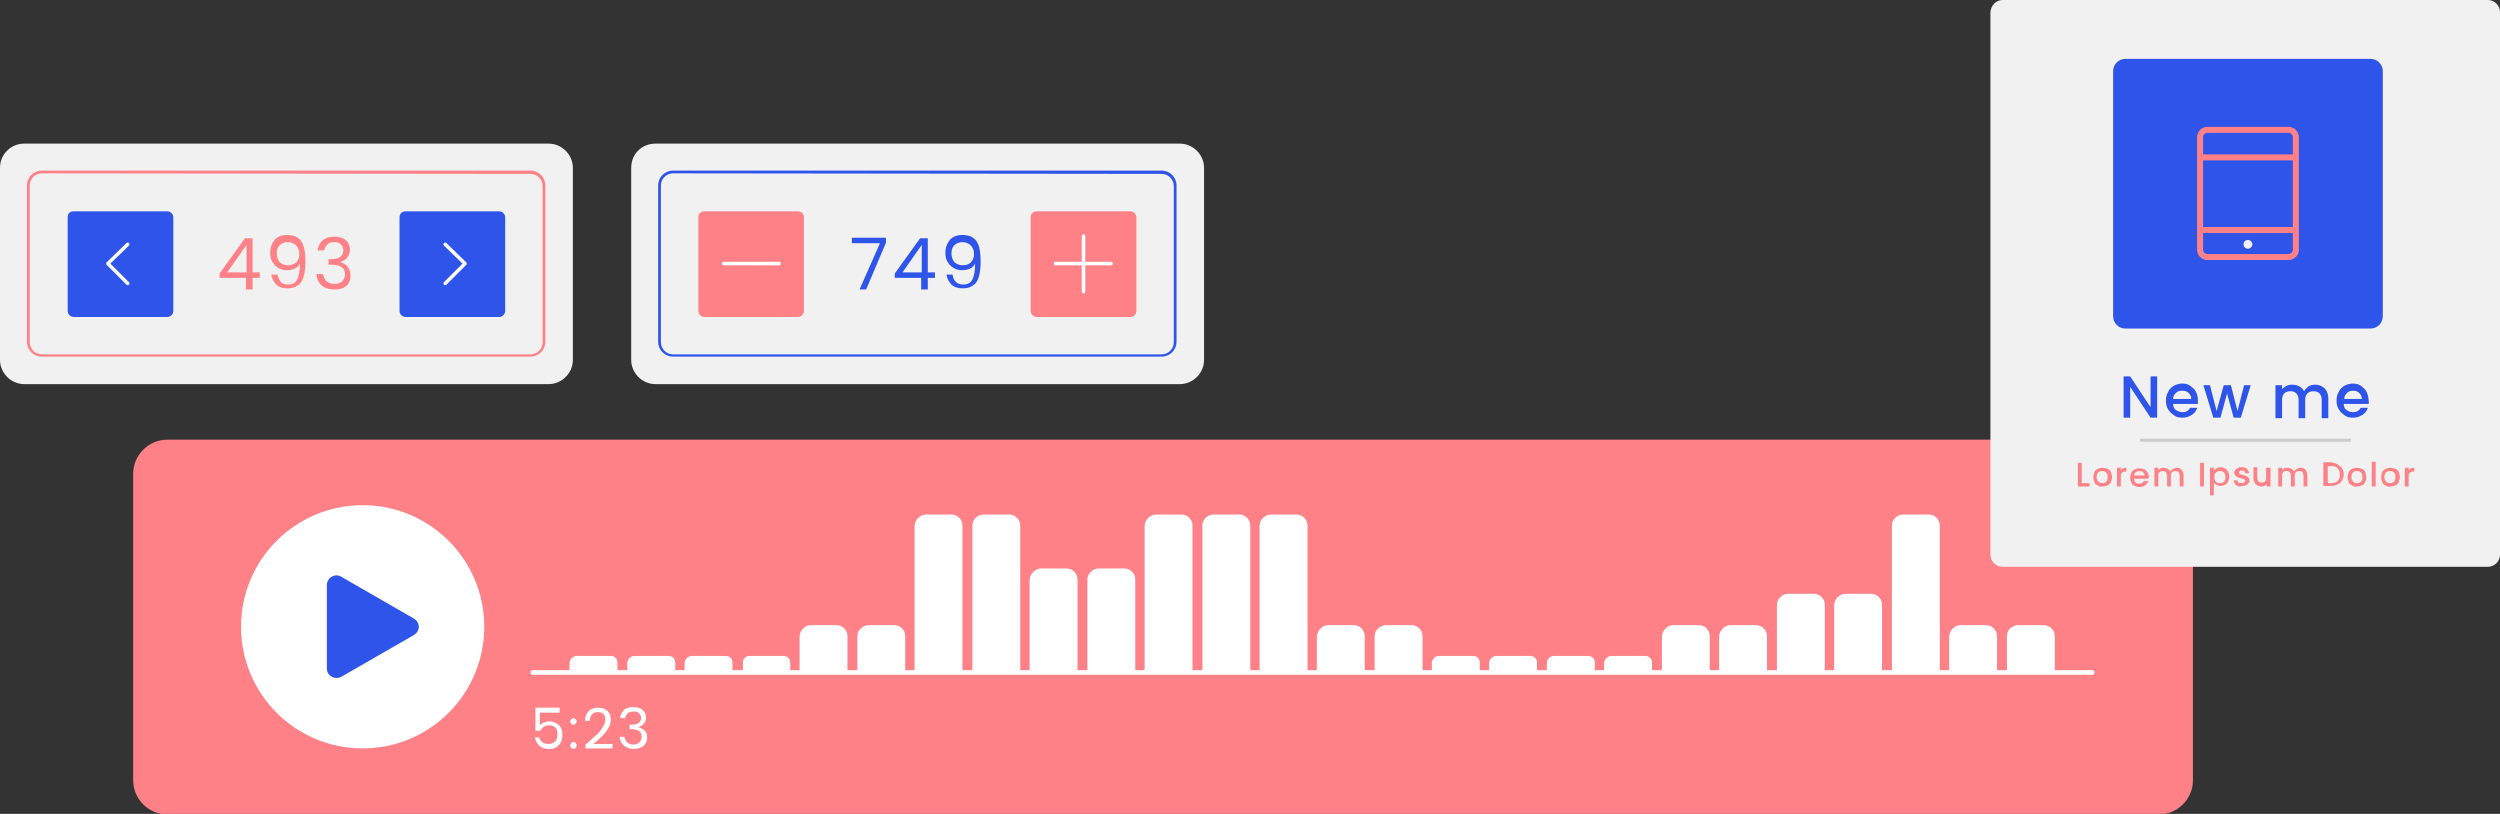 <?xml version="1.0" encoding="utf-8"?>
<!-- Generator: Adobe Illustrator 27.0.1, SVG Export Plug-In . SVG Version: 6.00 Build 0)  -->
<svg version="1.1" id="Warstwa_2_00000157274077945131321100000002539735615321477811_"
	 xmlns="http://www.w3.org/2000/svg" xmlns:xlink="http://www.w3.org/1999/xlink" x="0px" y="0px" viewBox="0 0 454.3 147.9"
	 style="enable-background:new 0 0 454.3 147.9;" xml:space="preserve">
<rect x="0" y="0" width="454.3" height="147.9" fill="#333333" stroke="none"/>
<style type="text/css">
	.st0{fill:#FF8188;}
	.st1{enable-background:new    ;}
	.st2{fill:#FFFFFF;}
	.st3{fill:none;stroke:#FFFFFF;stroke-width:0.85;stroke-linecap:round;stroke-linejoin:round;}
	.st4{fill:#2F54EA;}
	.st5{fill:#F1F1F1;}
	.st6{fill:none;stroke:#CBCBCB;stroke-width:0.55;stroke-miterlimit:10;}
	.st7{fill:none;stroke:#FF8188;stroke-width:1.09;stroke-miterlimit:10;}
	.st8{fill:none;stroke:#FFFFFF;stroke-width:0.64;stroke-linecap:round;stroke-linejoin:round;}
</style>
<g id="Warstwa_1-2">
	<g>
		<path class="st0" d="M30.4,79.9h361.9c3.4,0,6.2,2.8,6.2,6.2v55.7c0,3.4-2.8,6.2-6.2,6.2H30.4c-3.4,0-6.2-2.8-6.2-6.2V86.1
			C24.2,82.7,27,79.9,30.4,79.9z"/>
		<g>
			<g>
				<g class="st1">
					<path class="st2" d="M101.7,129.5h-3.6v2.3c0.2-0.2,0.4-0.4,0.7-0.5c0.3-0.1,0.6-0.2,1-0.2c0.6,0,1,0.1,1.4,0.4
						c0.4,0.2,0.6,0.5,0.8,0.9c0.2,0.4,0.2,0.8,0.2,1.2c0,0.5-0.1,0.9-0.3,1.3c-0.2,0.4-0.5,0.7-0.8,0.9c-0.4,0.2-0.8,0.3-1.4,0.3
						c-0.7,0-1.3-0.2-1.7-0.6c-0.4-0.4-0.7-0.9-0.8-1.5H98c0.1,0.4,0.3,0.7,0.6,0.9c0.3,0.2,0.6,0.3,1.1,0.3c0.5,0,0.9-0.2,1.2-0.5
						c0.3-0.3,0.4-0.8,0.4-1.3s-0.1-0.9-0.4-1.2c-0.3-0.3-0.7-0.4-1.2-0.4c-0.4,0-0.7,0.1-0.9,0.3c-0.3,0.2-0.5,0.4-0.6,0.7h-0.9
						v-4.2h4.4V129.5z"/>
					<path class="st2" d="M103.8,131.5c-0.1-0.1-0.2-0.3-0.2-0.4s0.1-0.3,0.2-0.4c0.1-0.1,0.3-0.2,0.4-0.2c0.2,0,0.3,0.1,0.4,0.2
						c0.1,0.1,0.2,0.3,0.2,0.4s-0.1,0.3-0.2,0.4c-0.1,0.1-0.3,0.2-0.4,0.2C104.1,131.7,104,131.7,103.8,131.5z M103.8,135.9
						c-0.1-0.1-0.2-0.3-0.2-0.4c0-0.2,0.1-0.3,0.2-0.5c0.1-0.1,0.3-0.2,0.4-0.2c0.2,0,0.3,0.1,0.4,0.2c0.1,0.1,0.2,0.3,0.2,0.5
						c0,0.2-0.1,0.3-0.2,0.4c-0.1,0.1-0.3,0.2-0.4,0.2C104.1,136.1,104,136,103.8,135.9z"/>
					<path class="st2" d="M108.3,133.6c0.5-0.4,0.9-0.9,1.2-1.4c0.3-0.5,0.5-1,0.5-1.4c0-0.4-0.1-0.8-0.3-1c-0.2-0.3-0.6-0.4-1-0.4
						c-0.5,0-0.8,0.1-1.1,0.4s-0.4,0.7-0.4,1.2h-0.9c0-0.8,0.3-1.4,0.7-1.8s1-0.6,1.7-0.6c0.7,0,1.3,0.2,1.7,0.6
						c0.4,0.4,0.6,0.9,0.6,1.6c0,0.6-0.2,1.1-0.5,1.6s-0.7,1-1.1,1.4c-0.4,0.4-1,0.9-1.6,1.4h3.5v0.8h-4.9v-0.7
						C107.2,134.6,107.9,134,108.3,133.6z"/>
					<path class="st2" d="M113.4,129c0.4-0.4,1-0.5,1.7-0.5c0.5,0,0.9,0.1,1.2,0.2s0.6,0.4,0.8,0.7c0.2,0.3,0.3,0.6,0.3,1
						c0,0.4-0.1,0.8-0.4,1.1s-0.6,0.5-0.9,0.6v0.1c0.4,0.1,0.8,0.3,1.1,0.6c0.3,0.3,0.4,0.7,0.4,1.3c0,0.4-0.1,0.7-0.3,1
						c-0.2,0.3-0.4,0.6-0.8,0.7c-0.4,0.2-0.8,0.3-1.3,0.3c-0.7,0-1.3-0.2-1.8-0.6s-0.7-0.9-0.8-1.6h0.9c0,0.4,0.2,0.7,0.5,1
						c0.3,0.3,0.7,0.4,1.1,0.4s0.8-0.1,1.1-0.4c0.2-0.2,0.4-0.6,0.4-1c0-0.5-0.2-0.9-0.5-1.1s-0.9-0.3-1.5-0.3h-0.2v-0.8h0.2
						c0.6,0,1.1-0.1,1.4-0.3c0.3-0.2,0.5-0.5,0.5-0.9c0-0.4-0.1-0.6-0.4-0.9s-0.6-0.3-1-0.3c-0.4,0-0.8,0.1-1,0.3
						c-0.3,0.2-0.4,0.5-0.5,0.9h-0.9C112.7,129.9,113,129.4,113.4,129z"/>
				</g>
				<g>
					<g>
						<path class="st2" d="M104.8,119.2h6.2c0.7,0,1.2,0.5,1.2,1.2v1.8h-8.7v-1.8C103.6,119.7,104.2,119.2,104.8,119.2L104.8,119.2z
							"/>
						<path class="st2" d="M115.3,119.2h6.2c0.7,0,1.2,0.5,1.2,1.2v1.8h-8.7v-1.8C114.1,119.7,114.6,119.2,115.3,119.2L115.3,119.2z
							"/>
						<path class="st2" d="M125.7,119.2h6.2c0.7,0,1.2,0.5,1.2,1.2v1.8h-8.7v-1.8C124.5,119.7,125.1,119.2,125.7,119.2L125.7,119.2z
							"/>
						<path class="st2" d="M136.2,119.2h6.2c0.7,0,1.2,0.5,1.2,1.2v1.8H135v-1.8C135,119.7,135.5,119.2,136.2,119.2L136.2,119.2z"/>
						<path class="st2" d="M147.4,113.6h4.6c1.1,0,2,0.9,2,2v6.6h-8.7v-6.6C145.4,114.5,146.3,113.6,147.4,113.6L147.4,113.6z"/>
						<path class="st2" d="M157.9,113.6h4.6c1.1,0,2,0.9,2,2v6.6h-8.7v-6.6C155.8,114.5,156.8,113.6,157.9,113.6L157.9,113.6z"/>
						<path class="st2" d="M168.3,93.5h4.6c1.1,0,2,0.9,2,2v26.7h-8.7V95.5C166.3,94.4,167.2,93.5,168.3,93.5L168.3,93.5z"/>
						<path class="st2" d="M178.8,93.5h4.6c1.1,0,2,0.9,2,2v26.7h-8.7V95.5C176.7,94.4,177.6,93.5,178.8,93.5L178.8,93.5z"/>
						<path class="st2" d="M189.2,103.3h4.6c1.1,0,2,0.9,2,2v16.8h-8.7v-16.8C187.2,104.3,188.1,103.3,189.2,103.3L189.2,103.3z"/>
						<path class="st2" d="M199.7,103.3h4.6c1.1,0,2,0.9,2,2v16.8h-8.7v-16.8C197.6,104.3,198.5,103.3,199.7,103.3L199.7,103.3z"/>
						<path class="st2" d="M210.1,93.5h4.6c1.1,0,2,0.9,2,2v26.7h-8.7V95.5C208.1,94.4,209,93.5,210.1,93.5L210.1,93.5z"/>
						<path class="st2" d="M220.6,93.5h4.6c1.1,0,2,0.9,2,2v26.7h-8.7V95.5C218.5,94.4,219.4,93.5,220.6,93.5L220.6,93.5z"/>
						<path class="st2" d="M231,93.5h4.6c1.1,0,2,0.9,2,2v26.7h-8.7V95.5C228.9,94.4,229.9,93.5,231,93.5L231,93.5z"/>
						<path class="st2" d="M241.4,113.6h4.6c1.1,0,2,0.9,2,2v6.6h-8.7v-6.6C239.4,114.5,240.3,113.6,241.4,113.6L241.4,113.6z"/>
						<path class="st2" d="M251.9,113.6h4.6c1.1,0,2,0.9,2,2v6.6h-8.7v-6.6C249.8,114.5,250.8,113.6,251.9,113.6L251.9,113.6z"/>
						<path class="st2" d="M261.5,119.2h6.2c0.7,0,1.2,0.5,1.2,1.2v1.8h-8.7v-1.8C260.3,119.7,260.8,119.2,261.5,119.2L261.5,119.2z
							"/>
						<path class="st2" d="M271.9,119.2h6.2c0.7,0,1.2,0.5,1.2,1.2v1.8h-8.7v-1.8C270.7,119.7,271.3,119.2,271.9,119.2L271.9,119.2z
							"/>
						<path class="st2" d="M282.4,119.2h6.2c0.7,0,1.2,0.5,1.2,1.2v1.8h-8.7v-1.8C281.2,119.7,281.7,119.2,282.4,119.2L282.4,119.2z
							"/>
						<path class="st2" d="M292.8,119.2h6.2c0.7,0,1.2,0.5,1.2,1.2v1.8h-8.7v-1.8C291.6,119.7,292.2,119.2,292.8,119.2L292.8,119.2z
							"/>
						<path class="st2" d="M304.1,113.6h4.6c1.1,0,2,0.9,2,2v6.6h-8.7v-6.6C302.1,114.5,303,113.6,304.1,113.6z"/>
						<path class="st2" d="M314.5,113.6h4.6c1.1,0,2,0.9,2,2v6.6h-8.7v-6.6C312.5,114.5,313.4,113.6,314.5,113.6z"/>
						<path class="st2" d="M325,107.9h4.6c1.1,0,2,0.9,2,2v12.3h-8.7v-12.3C322.9,108.8,323.9,107.9,325,107.9z"/>
						<path class="st2" d="M335.4,107.9h4.6c1.1,0,2,0.9,2,2v12.3h-8.7v-12.3C333.4,108.8,334.3,107.9,335.4,107.9z"/>
						<path class="st2" d="M345.9,93.5h4.6c1.1,0,2,0.9,2,2v26.7h-8.7V95.5C343.8,94.4,344.7,93.5,345.9,93.5z"/>
						<path class="st2" d="M356.3,113.6h4.6c1.1,0,2,0.9,2,2v6.6h-8.7v-6.6C354.3,114.5,355.2,113.6,356.3,113.6z"/>
						<path class="st2" d="M366.8,113.6h4.6c1.1,0,2,0.9,2,2v6.6h-8.7v-6.6C364.7,114.5,365.6,113.6,366.8,113.6z"/>
					</g>
					<line class="st3" x1="96.8" y1="122.2" x2="380.2" y2="122.2"/>
				</g>
			</g>
			<g>
				<circle class="st2" cx="65.9" cy="113.9" r="22.1"/>
				<path class="st4" d="M75.2,112.4l-13.2-7.6c-1.1-0.7-2.6,0.2-2.6,1.5v15.2c0,1.3,1.4,2.1,2.6,1.5l13.2-7.6
					C76.4,114.7,76.4,113.1,75.2,112.4L75.2,112.4z"/>
			</g>
		</g>
	</g>
	<g>
		<path class="st5" d="M363.9,0h88.2c1.2,0,2.2,1,2.2,2.2v98.6c0,1.2-1,2.2-2.2,2.2h-88.2c-1.2,0-2.2-1-2.2-2.2V2.2
			C361.8,1,362.7,0,363.9,0z"/>
		<g>
			<g>
				<g>
					<g class="st1">
						<path class="st0" d="M378.3,87.8h1.4v0.6h-2.1v-4.3h0.7V87.8z"/>
						<path class="st0" d="M381.2,88.2c-0.3-0.1-0.5-0.3-0.6-0.6c-0.1-0.3-0.2-0.6-0.2-0.9c0-0.3,0.1-0.6,0.2-0.9s0.4-0.5,0.6-0.6
							c0.3-0.1,0.6-0.2,0.9-0.2c0.3,0,0.6,0.1,0.9,0.2c0.3,0.1,0.5,0.3,0.6,0.6s0.2,0.6,0.2,0.9c0,0.3-0.1,0.6-0.2,0.9
							s-0.4,0.5-0.6,0.6c-0.3,0.1-0.6,0.2-0.9,0.2C381.7,88.5,381.4,88.4,381.2,88.2z M382.5,87.7c0.2-0.1,0.3-0.2,0.4-0.4
							c0.1-0.2,0.1-0.4,0.1-0.6c0-0.2,0-0.5-0.1-0.6c-0.1-0.2-0.2-0.3-0.4-0.4s-0.3-0.1-0.5-0.1s-0.3,0-0.5,0.1
							c-0.2,0.1-0.3,0.2-0.4,0.4c-0.1,0.2-0.1,0.4-0.1,0.6c0,0.4,0.1,0.6,0.3,0.8c0.2,0.2,0.4,0.3,0.7,0.3
							C382.2,87.8,382.4,87.8,382.5,87.7z"/>
						<path class="st0" d="M385.8,85.1c0.2-0.1,0.4-0.1,0.6-0.1v0.7h-0.2c-0.3,0-0.5,0.1-0.6,0.2c-0.1,0.1-0.2,0.4-0.2,0.7v1.8h-0.7
							V85h0.7v0.5C385.5,85.3,385.6,85.2,385.8,85.1z"/>
						<path class="st0" d="M390.4,87h-2.6c0,0.3,0.1,0.5,0.3,0.7c0.2,0.2,0.4,0.2,0.7,0.2c0.4,0,0.6-0.2,0.8-0.5h0.8
							c-0.1,0.3-0.3,0.6-0.6,0.8s-0.6,0.3-1,0.3c-0.3,0-0.6-0.1-0.9-0.2c-0.3-0.1-0.5-0.3-0.6-0.6c-0.1-0.3-0.2-0.6-0.2-0.9
							c0-0.3,0.1-0.7,0.2-0.9s0.3-0.5,0.6-0.6c0.3-0.1,0.5-0.2,0.9-0.2c0.3,0,0.6,0.1,0.9,0.2c0.2,0.1,0.4,0.3,0.6,0.6
							c0.1,0.3,0.2,0.5,0.2,0.9C390.4,86.8,390.4,86.9,390.4,87z M389.7,86.4c0-0.3-0.1-0.5-0.3-0.6c-0.2-0.2-0.4-0.2-0.7-0.2
							c-0.2,0-0.4,0.1-0.6,0.2c-0.2,0.2-0.3,0.4-0.3,0.6H389.7z"/>
						<path class="st0" d="M396.1,85.1c0.2,0.1,0.4,0.3,0.5,0.5c0.1,0.2,0.2,0.5,0.2,0.8v2h-0.7v-1.9c0-0.3-0.1-0.5-0.2-0.7
							c-0.2-0.2-0.4-0.2-0.6-0.2s-0.5,0.1-0.6,0.2c-0.2,0.2-0.2,0.4-0.2,0.7v1.9h-0.7v-1.9c0-0.3-0.1-0.5-0.2-0.7
							c-0.2-0.2-0.4-0.2-0.6-0.2s-0.5,0.1-0.6,0.2c-0.2,0.2-0.2,0.4-0.2,0.7v1.9h-0.7V85h0.7v0.4c0.1-0.1,0.3-0.2,0.4-0.3
							c0.2-0.1,0.4-0.1,0.6-0.1c0.3,0,0.5,0.1,0.7,0.2c0.2,0.1,0.4,0.3,0.5,0.5c0.1-0.2,0.3-0.4,0.5-0.5s0.5-0.2,0.7-0.2
							C395.7,85,395.9,85,396.1,85.1z"/>
						<path class="st0" d="M400.5,84.1v4.3h-0.7v-4.3H400.5z"/>
						<path class="st0" d="M402.8,85.1c0.2-0.1,0.4-0.2,0.7-0.2c0.3,0,0.6,0.1,0.8,0.2c0.2,0.1,0.4,0.3,0.6,0.6
							c0.1,0.3,0.2,0.6,0.2,0.9s-0.1,0.6-0.2,0.9c-0.1,0.3-0.3,0.5-0.6,0.6c-0.2,0.1-0.5,0.2-0.8,0.2c-0.3,0-0.5-0.1-0.7-0.2
							c-0.2-0.1-0.4-0.2-0.5-0.4V90h-0.7v-5h0.7v0.5C402.5,85.4,402.6,85.2,402.8,85.1z M404.3,86.1c-0.1-0.2-0.2-0.3-0.4-0.4
							s-0.3-0.1-0.5-0.1c-0.2,0-0.3,0-0.5,0.1s-0.3,0.2-0.4,0.4c-0.1,0.2-0.1,0.4-0.1,0.6c0,0.2,0,0.4,0.1,0.6
							c0.1,0.2,0.2,0.3,0.4,0.4s0.3,0.1,0.5,0.1c0.2,0,0.3,0,0.5-0.1s0.3-0.2,0.4-0.4c0.1-0.2,0.1-0.4,0.1-0.6
							C404.4,86.5,404.4,86.3,404.3,86.1z"/>
						<path class="st0" d="M406.6,88.3c-0.2-0.1-0.4-0.2-0.5-0.4c-0.1-0.2-0.2-0.4-0.2-0.6h0.7c0,0.1,0.1,0.3,0.2,0.4
							c0.1,0.1,0.3,0.1,0.5,0.1c0.2,0,0.3,0,0.5-0.1c0.1-0.1,0.2-0.2,0.2-0.3c0-0.1-0.1-0.2-0.2-0.3c-0.1-0.1-0.3-0.1-0.6-0.2
							c-0.3-0.1-0.5-0.1-0.6-0.2c-0.2-0.1-0.3-0.2-0.4-0.3c-0.1-0.1-0.2-0.3-0.2-0.5c0-0.2,0.1-0.3,0.2-0.5c0.1-0.1,0.3-0.3,0.5-0.4
							c0.2-0.1,0.4-0.1,0.7-0.1c0.4,0,0.7,0.1,0.9,0.3c0.2,0.2,0.4,0.5,0.4,0.8h-0.7c0-0.2-0.1-0.3-0.2-0.4s-0.3-0.1-0.4-0.1
							c-0.2,0-0.3,0-0.4,0.1c-0.1,0.1-0.1,0.2-0.1,0.3c0,0.1,0,0.2,0.1,0.2s0.1,0.1,0.2,0.1c0.1,0,0.2,0.1,0.4,0.1
							c0.2,0.1,0.4,0.1,0.6,0.2s0.3,0.2,0.4,0.3c0.1,0.1,0.2,0.3,0.2,0.5c0,0.2-0.1,0.4-0.2,0.5c-0.1,0.2-0.3,0.3-0.5,0.4
							s-0.4,0.1-0.7,0.1C407,88.5,406.8,88.4,406.6,88.3z"/>
						<path class="st0" d="M412.6,85v3.4h-0.7V88c-0.1,0.1-0.3,0.2-0.4,0.3c-0.2,0.1-0.4,0.1-0.6,0.1c-0.3,0-0.5-0.1-0.7-0.2
							c-0.2-0.1-0.4-0.3-0.5-0.5c-0.1-0.2-0.2-0.5-0.2-0.8v-2h0.7v1.9c0,0.3,0.1,0.5,0.2,0.7c0.2,0.2,0.4,0.2,0.6,0.2
							c0.3,0,0.5-0.1,0.6-0.2s0.2-0.4,0.2-0.7V85H412.6z"/>
						<path class="st0" d="M418.6,85.1c0.2,0.1,0.4,0.3,0.5,0.5c0.1,0.2,0.2,0.5,0.2,0.8v2h-0.7v-1.9c0-0.3-0.1-0.5-0.2-0.7
							c-0.2-0.2-0.4-0.2-0.6-0.2c-0.3,0-0.5,0.1-0.6,0.2c-0.2,0.2-0.2,0.4-0.2,0.7v1.9h-0.7v-1.9c0-0.3-0.1-0.5-0.2-0.7
							c-0.2-0.2-0.4-0.2-0.6-0.2c-0.3,0-0.5,0.1-0.6,0.2c-0.2,0.2-0.2,0.4-0.2,0.7v1.9h-0.7V85h0.7v0.4c0.1-0.1,0.3-0.2,0.4-0.3
							c0.2-0.1,0.4-0.1,0.6-0.1c0.3,0,0.5,0.1,0.7,0.2c0.2,0.1,0.4,0.3,0.5,0.5c0.1-0.2,0.3-0.4,0.5-0.5s0.4-0.2,0.7-0.2
							C418.2,85,418.4,85,418.6,85.1z"/>
						<path class="st0" d="M424.8,84.4c0.3,0.2,0.6,0.4,0.8,0.7s0.3,0.7,0.3,1.1c0,0.4-0.1,0.8-0.3,1.1c-0.2,0.3-0.4,0.6-0.8,0.7
							c-0.3,0.2-0.7,0.3-1.2,0.3h-1.4v-4.3h1.4C424.1,84.1,424.5,84.2,424.8,84.4z M424.8,87.4c0.3-0.3,0.4-0.6,0.4-1.1
							c0-0.5-0.1-0.9-0.4-1.2s-0.6-0.4-1.1-0.4H423v3.1h0.7C424.1,87.8,424.5,87.7,424.8,87.4z"/>
						<path class="st0" d="M427.4,88.2c-0.3-0.1-0.5-0.3-0.6-0.6c-0.1-0.3-0.2-0.6-0.2-0.9c0-0.3,0.1-0.6,0.2-0.9s0.4-0.5,0.6-0.6
							c0.3-0.1,0.6-0.2,0.9-0.2c0.3,0,0.6,0.1,0.9,0.2c0.3,0.1,0.5,0.3,0.6,0.6s0.2,0.6,0.2,0.9c0,0.3-0.1,0.6-0.2,0.9
							s-0.4,0.5-0.6,0.6c-0.3,0.1-0.6,0.2-0.9,0.2C428,88.5,427.7,88.4,427.4,88.2z M428.8,87.7c0.2-0.1,0.3-0.2,0.4-0.4
							c0.1-0.2,0.1-0.4,0.1-0.6c0-0.2,0-0.5-0.1-0.6c-0.1-0.2-0.2-0.3-0.4-0.4s-0.3-0.1-0.5-0.1s-0.3,0-0.5,0.1
							c-0.2,0.1-0.3,0.2-0.4,0.4c-0.1,0.2-0.1,0.4-0.1,0.6c0,0.4,0.1,0.6,0.3,0.8c0.2,0.2,0.4,0.3,0.7,0.3
							C428.5,87.8,428.7,87.8,428.8,87.7z"/>
						<path class="st0" d="M431.7,83.9v4.5H431v-4.5H431.7z"/>
						<path class="st0" d="M433.5,88.2c-0.3-0.1-0.5-0.3-0.6-0.6c-0.1-0.3-0.2-0.6-0.2-0.9c0-0.3,0.1-0.6,0.2-0.9s0.4-0.5,0.6-0.6
							c0.3-0.1,0.6-0.2,0.9-0.2c0.3,0,0.6,0.1,0.9,0.2c0.3,0.1,0.5,0.3,0.6,0.6s0.2,0.6,0.2,0.9c0,0.3-0.1,0.6-0.2,0.9
							s-0.4,0.5-0.6,0.6c-0.3,0.1-0.6,0.2-0.9,0.2C434,88.5,433.7,88.4,433.5,88.2z M434.8,87.7c0.2-0.1,0.3-0.2,0.4-0.4
							c0.1-0.2,0.1-0.4,0.1-0.6c0-0.2,0-0.5-0.1-0.6c-0.1-0.2-0.2-0.3-0.4-0.4s-0.3-0.1-0.5-0.1s-0.3,0-0.5,0.1
							c-0.2,0.1-0.3,0.2-0.4,0.4c-0.1,0.2-0.1,0.4-0.1,0.6c0,0.4,0.1,0.6,0.3,0.8c0.2,0.2,0.4,0.3,0.7,0.3
							C434.5,87.8,434.7,87.8,434.8,87.7z"/>
						<path class="st0" d="M438.1,85.1c0.2-0.1,0.4-0.1,0.6-0.1v0.7h-0.2c-0.3,0-0.5,0.1-0.6,0.2c-0.1,0.1-0.2,0.4-0.2,0.7v1.8H437
							V85h0.7v0.5C437.8,85.3,438,85.2,438.1,85.1z"/>
					</g>
					<g class="st1">
						<path class="st4" d="M392,75.9h-1.2l-3.7-5.6v5.6h-1.2v-7.5h1.2l3.7,5.6v-5.6h1.2V75.9z"/>
						<path class="st4" d="M399.4,73.4h-4.5c0,0.5,0.2,0.9,0.5,1.1s0.7,0.4,1.2,0.4c0.7,0,1.1-0.3,1.4-0.8h1.3c-0.2,0.5-0.5,1-1,1.3
							c-0.5,0.3-1,0.5-1.7,0.5c-0.6,0-1.1-0.1-1.5-0.4c-0.4-0.3-0.8-0.6-1.1-1.1s-0.4-1-0.4-1.6s0.1-1.1,0.4-1.6
							c0.2-0.5,0.6-0.8,1-1.1c0.4-0.2,1-0.4,1.5-0.4c0.6,0,1.1,0.1,1.5,0.4s0.8,0.6,1,1s0.4,0.9,0.4,1.5
							C399.4,73.1,399.4,73.3,399.4,73.4z M398.2,72.5c0-0.5-0.2-0.8-0.5-1.1S397,71,396.5,71c-0.4,0-0.8,0.1-1.1,0.4
							c-0.3,0.3-0.5,0.6-0.5,1.1H398.2z"/>
						<path class="st4" d="M409,70l-1.8,5.9h-1.3l-1.2-4.4l-1.2,4.4h-1.3l-1.8-5.9h1.2l1.2,4.7l1.3-4.7h1.3l1.2,4.7l1.2-4.7H409z"/>
						<path class="st4" d="M421.9,70.2c0.4,0.2,0.7,0.5,0.9,0.9s0.3,0.8,0.3,1.4v3.5h-1.2v-3.3c0-0.5-0.1-0.9-0.4-1.2
							s-0.6-0.4-1.1-0.4c-0.5,0-0.8,0.1-1.1,0.4c-0.3,0.3-0.4,0.7-0.4,1.2v3.3h-1.2v-3.3c0-0.5-0.1-0.9-0.4-1.2s-0.6-0.4-1.1-0.4
							c-0.5,0-0.8,0.1-1.1,0.4c-0.3,0.3-0.4,0.7-0.4,1.2v3.3h-1.2V70h1.2v0.7c0.2-0.2,0.5-0.4,0.8-0.6c0.3-0.1,0.6-0.2,1-0.2
							c0.5,0,0.9,0.1,1.3,0.3s0.7,0.5,0.9,0.9c0.2-0.4,0.5-0.6,0.8-0.9c0.4-0.2,0.8-0.3,1.2-0.3C421.1,69.9,421.6,70,421.9,70.2z"/>
						<path class="st4" d="M430.4,73.4h-4.5c0,0.5,0.2,0.9,0.5,1.1s0.7,0.4,1.2,0.4c0.7,0,1.1-0.3,1.4-0.8h1.3c-0.2,0.5-0.5,1-1,1.3
							c-0.5,0.3-1,0.5-1.7,0.5c-0.6,0-1.1-0.1-1.5-0.4c-0.4-0.3-0.8-0.6-1.1-1.1s-0.4-1-0.4-1.6s0.1-1.1,0.4-1.6
							c0.2-0.5,0.6-0.8,1-1.1c0.4-0.2,1-0.4,1.5-0.4c0.6,0,1.1,0.1,1.5,0.4s0.8,0.6,1,1s0.4,0.9,0.4,1.5
							C430.5,73.1,430.5,73.3,430.4,73.4z M429.2,72.5c0-0.5-0.2-0.8-0.5-1.1S428,71,427.6,71c-0.4,0-0.8,0.1-1.1,0.4
							c-0.3,0.3-0.5,0.6-0.5,1.1H429.2z"/>
					</g>
				</g>
				<line class="st6" x1="388.9" y1="80" x2="427.2" y2="80"/>
			</g>
			<g>
				<path class="st4" d="M386.2,10.7h44.6c1.2,0,2.2,1,2.2,2.2v44.6c0,1.2-1,2.2-2.2,2.2h-44.6c-1.2,0-2.2-1-2.2-2.2V12.9
					C384,11.7,385,10.7,386.2,10.7z"/>
				<g>
					<path class="st7" d="M401.1,23.6h14.8c0.7,0,1.3,0.6,1.3,1.3v20.5c0,0.7-0.6,1.3-1.3,1.3h-14.8c-0.7,0-1.3-0.6-1.3-1.3V24.9
						C399.8,24.2,400.4,23.6,401.1,23.6z"/>
					<line class="st7" x1="399.8" y1="28.6" x2="417.2" y2="28.6"/>
					<line class="st7" x1="399.8" y1="41.8" x2="417.2" y2="41.8"/>
					<path class="st5" d="M409.3,44.4c0,0.4-0.4,0.8-0.8,0.8s-0.8-0.3-0.8-0.8s0.4-0.8,0.8-0.8S409.3,44,409.3,44.4z"/>
				</g>
			</g>
		</g>
	</g>
	<g>
		<path class="st5" d="M4.4,26.1h95.3c2.4,0,4.4,2,4.4,4.4v34.9c0,2.4-2,4.4-4.4,4.4H4.4c-2.4,0-4.4-2-4.4-4.4V30.5
			C0,28,2,26.1,4.4,26.1z"/>
		<g>
			<path class="st0" d="M96.4,31.6c1.2,0,2.2,1,2.2,2.2v28.4c0,1.2-1,2.2-2.2,2.2H7.6c-1.2,0-2.2-1-2.2-2.2V33.7
				c0-1.2,1-2.2,2.2-2.2L96.4,31.6 M96.4,31H7.6c-1.5,0-2.7,1.2-2.7,2.7v28.4c0,1.5,1.2,2.7,2.7,2.7h88.8c1.5,0,2.7-1.2,2.7-2.7
				V33.7C99.1,32.2,97.9,31,96.4,31C96.4,31,96.4,31,96.4,31z"/>
			<g>
				<g class="st1">
					<path class="st0" d="M39.9,50.6v-0.9l4.6-6.4h1.4v6.2h1.3v1h-1.3v2.1h-1.2v-2.1H39.9z M44.8,44.5l-3.5,5h3.5V44.5z"/>
					<path class="st0" d="M51.1,51.3c0.3,0.3,0.7,0.4,1.3,0.4c0.7,0,1.3-0.3,1.6-0.9c0.3-0.6,0.5-1.5,0.5-2.9
						c-0.2,0.4-0.5,0.7-0.9,0.9s-0.9,0.3-1.4,0.3c-0.6,0-1.1-0.1-1.6-0.4s-0.8-0.6-1.1-1.1c-0.3-0.5-0.4-1-0.4-1.7
						c0-0.9,0.3-1.7,0.8-2.3c0.5-0.6,1.3-0.9,2.3-0.9c1.2,0,2.1,0.4,2.6,1.2c0.5,0.8,0.7,2,0.7,3.6c0,1.1-0.1,2-0.3,2.7
						c-0.2,0.7-0.5,1.3-1,1.6c-0.5,0.4-1.1,0.6-1.9,0.6c-0.9,0-1.6-0.2-2.1-0.7c-0.5-0.5-0.8-1.1-0.9-1.8h1.1
						C50.6,50.6,50.8,51,51.1,51.3z M53.8,47.7c0.4-0.4,0.6-0.9,0.6-1.5c0-0.7-0.2-1.2-0.6-1.6c-0.4-0.4-0.9-0.6-1.5-0.6
						c-0.6,0-1.1,0.2-1.5,0.6c-0.4,0.4-0.5,0.9-0.5,1.5c0,0.6,0.2,1.1,0.5,1.5c0.4,0.4,0.9,0.6,1.6,0.6C52.9,48.2,53.4,48,53.8,47.7
						z"/>
					<path class="st0" d="M58.6,43.7c0.6-0.5,1.3-0.7,2.2-0.7c0.6,0,1.1,0.1,1.5,0.3c0.4,0.2,0.8,0.5,1,0.9c0.2,0.4,0.3,0.8,0.3,1.2
						c0,0.5-0.2,1-0.5,1.4s-0.7,0.6-1.2,0.8v0.1c0.6,0.1,1,0.4,1.3,0.8c0.3,0.4,0.5,0.9,0.5,1.6c0,0.5-0.1,0.9-0.3,1.3
						s-0.6,0.7-1,0.9c-0.5,0.2-1,0.3-1.6,0.3c-0.9,0-1.7-0.2-2.3-0.7c-0.6-0.5-0.9-1.2-1-2.1h1.2c0.1,0.5,0.3,1,0.6,1.3
						c0.4,0.3,0.9,0.5,1.5,0.5s1.1-0.2,1.4-0.5c0.3-0.3,0.5-0.7,0.5-1.2c0-0.7-0.2-1.1-0.7-1.4c-0.4-0.3-1.1-0.4-2-0.4h-0.3v-1h0.3
						c0.8,0,1.4-0.1,1.8-0.4c0.4-0.3,0.6-0.7,0.6-1.2c0-0.5-0.2-0.8-0.5-1.1S61.3,44,60.8,44c-0.5,0-1,0.1-1.3,0.4
						c-0.3,0.3-0.5,0.7-0.6,1.1h-1.2C57.8,44.8,58.1,44.2,58.6,43.7z"/>
				</g>
				<g>
					<g>
						<path class="st4" d="M73.7,38.4h17c0.6,0,1.1,0.5,1.1,1.1v17c0,0.6-0.5,1.1-1.1,1.1h-17c-0.6,0-1.1-0.5-1.1-1.1v-17
							C72.6,38.8,73.1,38.4,73.7,38.4z"/>
						<polyline class="st8" points="80.9,44.4 84.5,47.9 80.9,51.5 						"/>
					</g>
					<g>
						<path class="st4" d="M13.4,38.4h17c0.6,0,1.1,0.5,1.1,1.1v17c0,0.6-0.5,1.1-1.1,1.1h-17c-0.6,0-1.1-0.5-1.1-1.1v-17
							C12.3,38.8,12.7,38.4,13.4,38.4z"/>
						<polyline class="st8" points="23.2,51.5 19.6,47.9 23.2,44.4 						"/>
					</g>
				</g>
			</g>
		</g>
	</g>
	<g>
		<path class="st5" d="M119.1,26.1h95.3c2.4,0,4.4,2,4.4,4.4v34.9c0,2.4-2,4.4-4.4,4.4h-95.3c-2.4,0-4.4-2-4.4-4.4V30.5
			C114.7,28,116.6,26.1,119.1,26.1z"/>
		<g>
			<path class="st4" d="M211.1,31.6c1.2,0,2.2,1,2.2,2.2v28.4c0,1.2-1,2.2-2.2,2.2h-88.8c-1.2,0-2.2-1-2.2-2.2V33.7
				c0-1.2,1-2.2,2.2-2.2L211.1,31.6 M211.1,31h-88.8c-1.5,0-2.7,1.2-2.7,2.7v28.4c0,1.5,1.2,2.7,2.7,2.7h88.8c1.5,0,2.7-1.2,2.7-2.7
				V33.7C213.8,32.2,212.6,31,211.1,31C211.1,31,211.1,31,211.1,31z"/>
			<g>
				<g>
					<g>
						<path class="st0" d="M188.4,38.4h17c0.6,0,1.1,0.5,1.1,1.1v17c0,0.6-0.5,1.1-1.1,1.1h-17c-0.6,0-1.1-0.5-1.1-1.1v-17
							C187.3,38.8,187.8,38.4,188.4,38.4z"/>
						<g>
							<line class="st8" x1="191.8" y1="47.9" x2="201.9" y2="47.9"/>
							<line class="st8" x1="196.9" y1="42.9" x2="196.9" y2="53"/>
						</g>
					</g>
					<g>
						<path class="st0" d="M128,38.4h17c0.6,0,1.1,0.5,1.1,1.1v17c0,0.6-0.5,1.1-1.1,1.1h-17c-0.6,0-1.1-0.5-1.1-1.1v-17
							C126.9,38.8,127.4,38.4,128,38.4z"/>
						<line class="st8" x1="131.5" y1="47.9" x2="141.6" y2="47.9"/>
					</g>
				</g>
				<g class="st1">
					<path class="st4" d="M161,44.1l-3.6,8.5h-1.2l3.7-8.4h-5.1v-1h6.2V44.1z"/>
					<path class="st4" d="M162.6,50.6v-0.9l4.6-6.4h1.4v6.2h1.3v1h-1.3v2.1h-1.2v-2.1H162.6z M167.5,44.5l-3.5,5h3.5V44.5z"/>
					<path class="st4" d="M173.8,51.3c0.3,0.3,0.7,0.4,1.3,0.4c0.7,0,1.3-0.3,1.6-0.9c0.3-0.6,0.5-1.5,0.5-2.9
						c-0.2,0.4-0.5,0.7-0.9,0.9s-0.9,0.3-1.4,0.3c-0.6,0-1.1-0.1-1.6-0.4s-0.8-0.6-1.1-1.1c-0.3-0.5-0.4-1-0.4-1.7
						c0-0.9,0.3-1.7,0.8-2.3c0.5-0.6,1.3-0.9,2.3-0.9c1.2,0,2.1,0.4,2.6,1.2c0.5,0.8,0.7,2,0.7,3.6c0,1.1-0.1,2-0.3,2.7
						c-0.2,0.7-0.5,1.3-1,1.6c-0.5,0.4-1.1,0.6-1.9,0.6c-0.9,0-1.6-0.2-2.1-0.7c-0.5-0.5-0.8-1.1-0.9-1.8h1.1
						C173.2,50.6,173.4,51,173.8,51.3z M176.4,47.7c0.4-0.4,0.6-0.9,0.6-1.5c0-0.7-0.2-1.2-0.6-1.6c-0.4-0.4-0.9-0.6-1.5-0.6
						c-0.6,0-1.1,0.2-1.5,0.6c-0.4,0.4-0.5,0.9-0.5,1.5c0,0.6,0.2,1.1,0.5,1.5c0.4,0.4,0.9,0.6,1.6,0.6
						C175.6,48.2,176.1,48,176.4,47.7z"/>
				</g>
			</g>
		</g>
	</g>
</g>
</svg>
